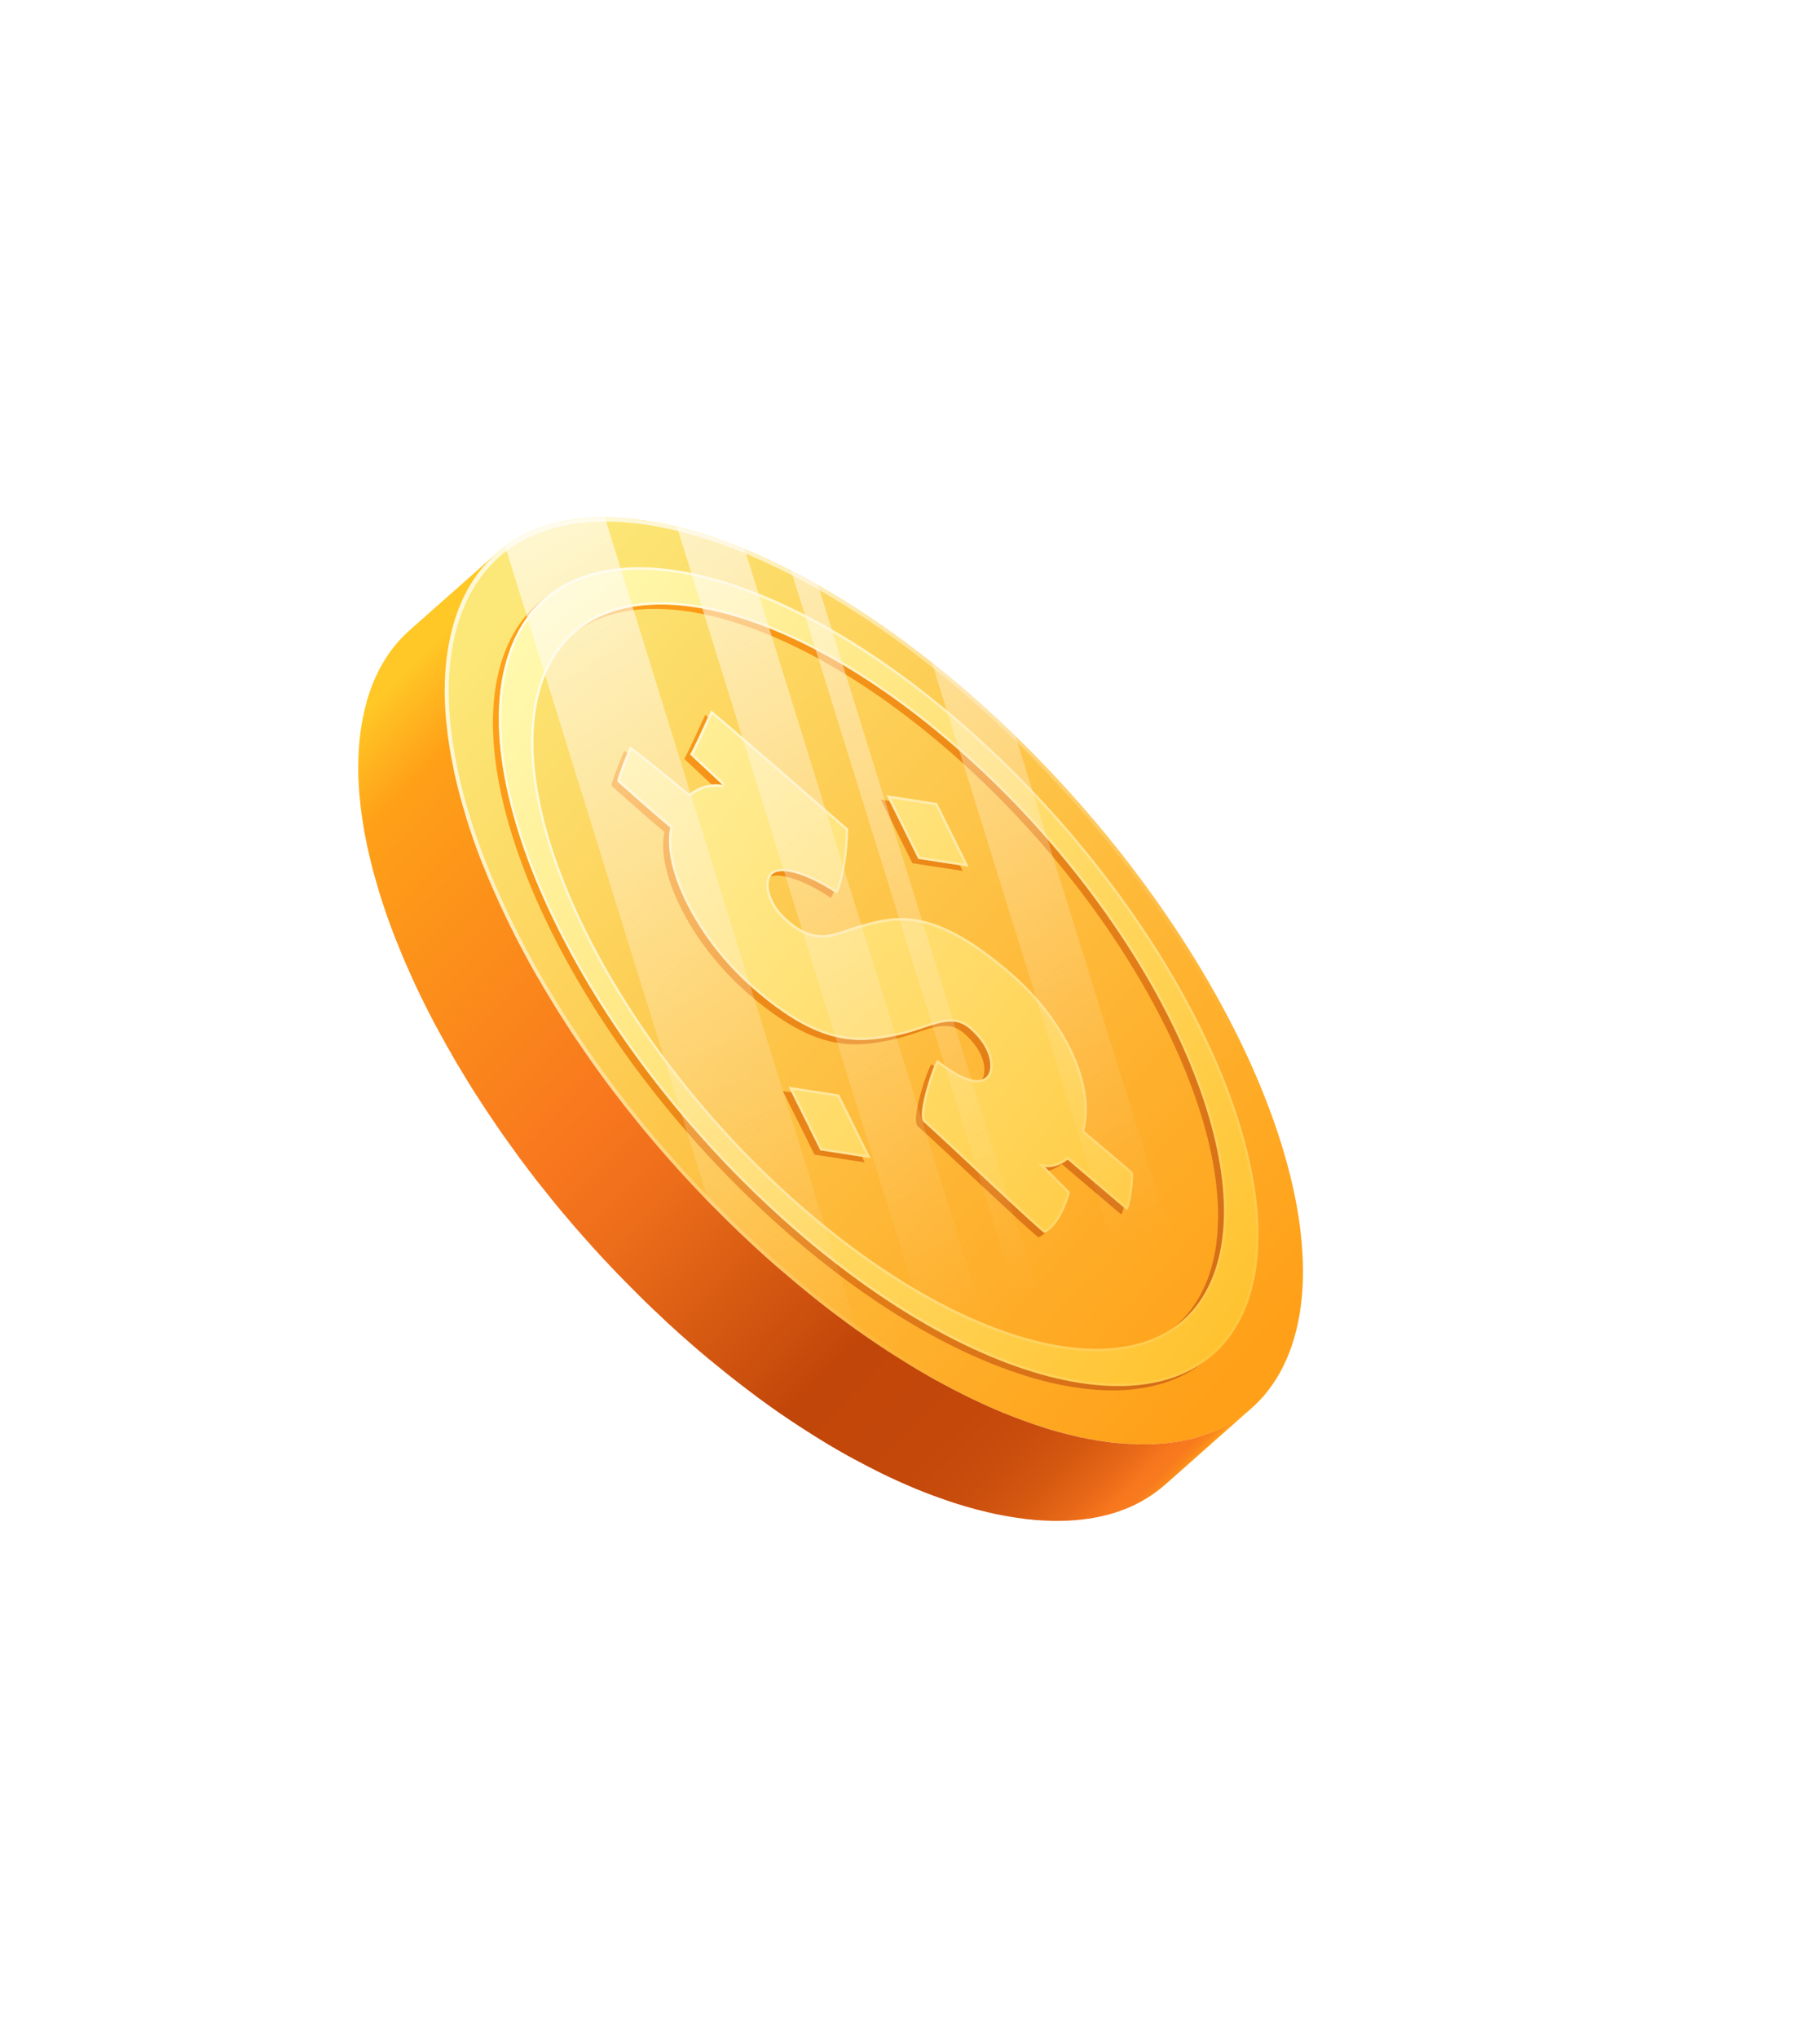 <svg width="176" height="197" viewBox="0 0 176 197" fill="none" xmlns="http://www.w3.org/2000/svg">
<g style="mix-blend-mode:luminosity" filter="url(#filter0_d_1_583)">
<path d="M124.936 126.018C119.792 141.31 97.523 137.945 75.192 118.494C52.861 99.043 38.924 70.883 44.068 55.583C49.212 40.29 71.481 43.663 93.812 63.114C116.142 82.565 130.08 110.725 124.936 126.018Z" fill="url(#paint0_linear_1_583)"/>
<path opacity="0.7" d="M93.812 63.122C71.481 43.671 49.212 40.298 44.068 55.591C38.924 70.884 52.861 99.051 75.192 118.502C97.523 137.953 119.792 141.318 124.936 126.025C130.08 110.725 116.142 82.565 93.812 63.122ZM124.567 125.81C122.28 132.609 116.397 135.897 107.996 135.081C98.509 134.157 86.627 128.004 75.385 118.217C53.239 98.928 39.363 70.93 44.445 55.799C46.732 48.999 52.615 45.711 61.016 46.535C70.503 47.459 82.392 53.612 93.635 63.399C115.773 82.688 129.649 110.686 124.567 125.81Z" fill="url(#paint1_linear_1_583)"/>
<path d="M80.578 102.208L83.627 108.352L78.761 107.598L75.704 101.453L80.578 102.208ZM93.099 80.177L90.049 74.032L85.175 73.278L88.232 79.43L93.099 80.177ZM120.204 121.997C115.684 135.442 95.948 132.4 76.204 115.206C56.461 98.011 44.079 73.078 48.599 59.633C53.119 46.188 72.862 49.245 92.598 66.44C112.349 83.635 124.724 108.553 120.204 121.997ZM91.859 68.657C73.91 53.026 55.968 50.246 51.856 62.467C47.744 74.687 59.01 97.356 76.951 112.988C94.901 128.62 112.842 131.384 116.947 119.164C121.058 106.943 109.808 84.281 91.859 68.657ZM97.342 90.557C89.895 84.073 86.215 84.805 82.703 85.829C80.27 86.461 78.576 87.916 75.604 85.329C74.04 83.966 73.517 82.318 73.863 81.294C74.241 80.162 76.612 80.339 80.362 82.78C80.447 82.649 80.555 82.426 80.655 82.11C81.017 81.024 81.425 78.93 81.448 76.527C78.745 74.171 69.374 66.009 68.196 65.085C68.196 65.085 66.332 69.235 66.163 69.32C66.148 69.358 68.219 71.245 69.336 72.307C68.658 72.13 67.295 72.184 66.086 73.147C63.83 71.268 60.38 68.504 60.357 68.573C60.342 68.627 59.626 70.313 59.302 71.291C59.179 71.661 59.11 71.93 59.156 71.969C59.31 72.1 62.051 74.579 64.254 76.412C63.422 80.092 66.602 87.03 72.285 91.982C78.692 97.557 82.349 97.303 86.122 96.517C89.295 95.886 91.335 94.222 93.214 95.863C95.293 97.672 95.324 99.397 95.109 100.036C94.739 101.137 93.183 101.338 90.103 98.881C90.026 98.812 89.718 99.52 89.403 100.467C88.856 102.092 88.271 104.441 88.763 104.864C90.434 106.32 100.275 115.675 100.445 115.591C101.654 115.029 102.401 113.227 102.724 112.264C102.847 111.887 102.909 111.64 102.909 111.64L100.491 109.215C101.13 109.315 101.962 109.076 102.678 108.506C104.049 109.654 108.122 113.157 108.391 113.35C108.445 113.388 108.507 113.288 108.569 113.096C108.838 112.295 109.146 109.923 108.938 109.708C108.746 109.492 105.696 106.928 104.28 105.734C105.465 101.068 102.293 94.862 97.342 90.557Z" fill="url(#paint2_linear_1_583)"/>
<path d="M81.144 101.793L84.194 107.937L79.327 107.183L76.27 101.038L81.144 101.793ZM93.665 79.762L90.616 73.617L85.742 72.863L88.799 79.015L93.665 79.762ZM120.77 121.582C116.25 135.027 96.514 131.985 76.771 114.791C57.027 97.596 44.645 72.662 49.165 59.218C53.685 45.773 73.429 48.83 93.165 66.025C112.916 83.212 125.29 108.138 120.77 121.582ZM92.425 68.235C74.476 52.603 56.534 49.823 52.422 62.044C48.31 74.264 59.576 96.934 77.518 112.565C95.467 128.197 113.409 130.961 117.513 118.741C121.625 106.521 110.375 83.866 92.425 68.235ZM97.908 90.134C90.462 83.651 86.781 84.382 83.27 85.406C80.836 86.038 79.142 87.493 76.17 84.906C74.607 83.543 74.083 81.895 74.43 80.871C74.807 79.739 77.179 79.916 80.929 82.357C81.014 82.226 81.121 82.003 81.222 81.687C81.583 80.601 81.992 78.507 82.015 76.105C79.312 73.748 69.941 65.586 68.762 64.662C68.762 64.662 66.899 68.812 66.73 68.897C66.714 68.936 68.785 70.822 69.902 71.885C69.224 71.708 67.862 71.761 66.653 72.724C64.396 70.845 60.947 68.081 60.923 68.15C60.908 68.204 60.192 69.89 59.869 70.868C59.745 71.238 59.676 71.507 59.722 71.546C59.876 71.677 62.618 74.156 64.82 75.989C63.988 79.67 67.168 86.608 72.851 91.559C79.258 97.134 82.915 96.88 86.689 96.094C89.861 95.463 91.902 93.8 93.781 95.44C95.86 97.249 95.891 98.974 95.675 99.613C95.305 100.715 93.75 100.915 90.67 98.458C90.593 98.389 90.285 99.097 89.969 100.045C89.422 101.669 88.837 104.018 89.33 104.442C91.001 105.897 100.842 115.253 101.011 115.168C102.22 114.606 102.967 112.804 103.29 111.841C103.414 111.464 103.475 111.218 103.475 111.218L101.057 108.792C101.697 108.892 102.528 108.654 103.244 108.084C104.615 109.231 108.688 112.735 108.958 112.927C109.012 112.966 109.073 112.866 109.135 112.673C109.405 111.865 109.713 109.501 109.505 109.285C109.312 109.069 106.263 106.505 104.846 105.312C106.032 100.645 102.859 94.447 97.908 90.134Z" fill="url(#paint3_linear_1_583)"/>
<path opacity="0.7" d="M97.908 90.134C90.462 83.651 86.781 84.382 83.27 85.406C80.837 86.038 79.142 87.493 76.17 84.906C74.607 83.543 74.083 81.895 74.43 80.871C74.807 79.739 77.179 79.916 80.929 82.357C81.014 82.226 81.121 82.003 81.222 81.687C81.584 80.601 81.992 78.507 82.015 76.104C79.312 73.748 69.941 65.586 68.763 64.662C68.763 64.662 66.899 68.812 66.73 68.897C66.714 68.935 68.786 70.822 69.902 71.885C69.225 71.707 67.862 71.761 66.653 72.724C64.397 70.845 60.947 68.081 60.924 68.15C60.908 68.204 60.192 69.89 59.869 70.868C59.745 71.238 59.676 71.507 59.722 71.546C59.876 71.677 62.618 74.156 64.82 75.989C63.988 79.67 67.169 86.608 72.851 91.559C79.258 97.134 82.916 96.88 86.689 96.094C89.861 95.463 91.902 93.8 93.781 95.44C95.86 97.249 95.891 98.974 95.675 99.613C95.305 100.714 93.75 100.915 90.67 98.458C90.593 98.389 90.285 99.097 89.969 100.045C89.422 101.669 88.837 104.018 89.33 104.441C91.001 105.897 100.842 115.253 101.011 115.168C102.22 114.606 102.967 112.804 103.291 111.841C103.414 111.464 103.475 111.218 103.475 111.218L101.058 108.792C101.697 108.892 102.528 108.653 103.244 108.084C104.615 109.231 108.689 112.735 108.958 112.927C109.012 112.966 109.074 112.866 109.135 112.673C109.405 111.872 109.713 109.5 109.505 109.285C109.312 109.069 106.263 106.505 104.846 105.312C106.032 100.645 102.859 94.446 97.908 90.134ZM109.351 109.439C109.443 109.685 109.204 111.795 108.927 112.604C108.927 112.604 108.927 112.604 108.927 112.611C108.457 112.226 107.187 111.141 106.047 110.163C105.008 109.277 103.976 108.392 103.406 107.914L103.26 107.791L103.113 107.907C102.505 108.384 101.789 108.638 101.188 108.576L100.403 108.461L103.221 111.295C103.19 111.402 103.144 111.572 103.075 111.78C102.821 112.534 102.128 114.313 101.027 114.914C100.403 114.436 96.992 111.256 94.235 108.669C92.133 106.705 90.154 104.857 89.484 104.272C89.222 104.041 89.415 102.432 90.192 100.122C90.416 99.459 90.6 99.005 90.716 98.782C92.164 99.906 93.365 100.522 94.289 100.607C95.09 100.684 95.675 100.345 95.898 99.683C96.16 98.905 96.045 97.095 93.935 95.263C93.434 94.824 92.888 94.585 92.272 94.523C91.34 94.431 90.354 94.762 89.207 95.139C88.452 95.394 87.59 95.678 86.65 95.871C85.087 96.202 83.747 96.387 82.261 96.241C79.435 95.963 76.494 94.423 73.013 91.389C67.122 86.253 64.296 79.431 65.059 76.043L65.09 75.904L64.982 75.812C63.719 74.764 62.079 73.332 60.092 71.561L59.961 71.446C59.977 71.376 60.007 71.23 60.107 70.945C60.361 70.183 60.854 68.997 61.062 68.481C61.717 68.982 64.466 71.192 66.529 72.909L66.676 73.032L66.822 72.916C67.977 71.985 69.178 72.023 69.525 72.062C69.656 72.077 69.771 72.093 69.871 72.123L70.087 71.731C69.617 71.284 68.986 70.691 68.401 70.152C67.846 69.636 67.276 69.105 67.045 68.882C67.261 68.527 67.731 67.588 68.87 65.039C70.087 66.04 74.43 69.798 81.799 76.22C81.768 78.591 81.36 80.609 81.021 81.625C80.96 81.81 80.906 81.941 80.86 82.041C78.95 80.825 77.294 80.116 76.055 80.001C74.746 79.87 74.345 80.455 74.222 80.809C73.868 81.856 74.291 83.581 76.032 85.098C77.11 86.038 78.08 86.515 79.096 86.615C80.128 86.715 81.044 86.4 82.015 86.061C82.438 85.915 82.877 85.76 83.339 85.645C84.802 85.222 86.25 84.852 87.99 85.021C90.832 85.299 93.935 86.985 97.769 90.319C102.906 94.793 105.732 100.938 104.646 105.265L104.607 105.404L104.715 105.496C107.441 107.783 109.22 109.3 109.351 109.439ZM76.27 101.038L79.327 107.183L84.194 107.937L81.145 101.792L76.27 101.038ZM79.481 106.975L76.678 101.33L80.991 102L83.786 107.637L79.481 106.975ZM93.172 66.017C73.429 48.822 53.693 45.765 49.173 59.21C44.653 72.655 57.035 97.588 76.778 114.783C96.522 131.978 116.258 135.019 120.778 121.575C125.29 108.138 112.916 83.212 93.172 66.017ZM120.555 121.505C118.553 127.465 113.37 130.353 105.963 129.629C97.523 128.805 86.935 123.33 76.933 114.613C57.251 97.473 44.899 72.655 49.396 59.287C51.398 53.327 56.581 50.447 63.981 51.171C72.428 51.995 83.008 57.47 93.026 66.194C112.693 83.335 125.044 108.145 120.555 121.505ZM92.579 68.065C83.409 60.08 73.698 55.059 65.929 54.305C58.975 53.627 54.101 56.353 52.207 61.982C48.072 74.287 59.361 97.064 77.371 112.75C86.535 120.735 96.245 125.748 104.014 126.503C110.975 127.18 115.85 124.454 117.744 118.826C121.871 106.52 110.59 83.751 92.579 68.065ZM117.521 118.749C113.409 130.969 95.467 128.204 77.525 112.573C59.576 96.941 48.318 74.272 52.43 62.051C56.542 49.831 74.484 52.611 92.433 68.242C110.375 83.866 121.625 106.52 117.521 118.749ZM93.665 79.762L90.616 73.617L85.742 72.862L88.799 79.015L93.665 79.762ZM90.462 73.833L93.265 79.469L88.96 78.807L86.157 73.163L90.462 73.833Z" fill="url(#paint4_linear_1_583)"/>
<path d="M107.874 142.189C107.982 142.158 108.082 142.119 108.182 142.081C108.413 142.004 108.637 141.919 108.86 141.834C108.983 141.788 109.099 141.734 109.222 141.68C109.422 141.596 109.622 141.503 109.815 141.411C109.938 141.349 110.053 141.288 110.169 141.226C110.361 141.126 110.546 141.026 110.723 140.91C110.831 140.841 110.947 140.78 111.054 140.71C111.247 140.587 111.432 140.456 111.617 140.325C111.709 140.264 111.801 140.202 111.886 140.133C112.156 139.933 112.417 139.725 112.664 139.501C112.664 139.501 112.664 139.501 112.671 139.501L121.034 132.101C120.78 132.325 120.518 132.533 120.249 132.733C120.164 132.794 120.071 132.856 119.979 132.918C119.794 133.048 119.602 133.179 119.409 133.303C119.301 133.372 119.186 133.433 119.078 133.503C118.893 133.611 118.709 133.718 118.524 133.818C118.408 133.88 118.285 133.942 118.169 134.003C117.977 134.096 117.777 134.188 117.577 134.273C117.461 134.327 117.338 134.373 117.215 134.427C116.991 134.519 116.76 134.596 116.529 134.673C116.429 134.712 116.329 134.75 116.221 134.781C115.883 134.889 115.544 134.989 115.189 135.074C115.151 135.081 115.112 135.089 115.082 135.097C114.774 135.174 114.458 135.235 114.135 135.297C113.75 135.366 113.364 135.42 112.972 135.466C112.933 135.474 112.895 135.482 112.849 135.482C112.41 135.528 111.963 135.559 111.509 135.582C111.37 135.59 111.224 135.59 111.078 135.59C110.762 135.597 110.446 135.605 110.115 135.597C109.938 135.597 109.753 135.582 109.568 135.574C109.268 135.559 108.975 135.551 108.667 135.528C108.452 135.513 108.236 135.489 108.013 135.474C107.789 135.451 107.566 135.428 107.343 135.405C107.112 135.374 106.873 135.343 106.634 135.305C106.403 135.274 106.18 135.235 105.949 135.197C105.71 135.158 105.464 135.112 105.225 135.066C104.994 135.02 104.756 134.974 104.517 134.927C104.27 134.873 104.024 134.82 103.778 134.758C103.539 134.704 103.3 134.642 103.062 134.581C102.8 134.512 102.538 134.442 102.276 134.373C102.053 134.311 101.829 134.25 101.598 134.18C101.329 134.103 101.059 134.019 100.79 133.926C100.559 133.857 100.336 133.78 100.105 133.703C99.827 133.611 99.55 133.51 99.273 133.41C99.042 133.326 98.819 133.249 98.588 133.164C98.303 133.056 98.018 132.941 97.733 132.833C97.502 132.74 97.279 132.656 97.048 132.563C96.786 132.456 96.524 132.34 96.262 132.232C95.985 132.117 95.708 131.994 95.431 131.87C95.169 131.755 94.907 131.632 94.645 131.508C94.36 131.377 94.083 131.247 93.798 131.108C93.536 130.977 93.267 130.846 92.997 130.708C92.712 130.561 92.427 130.423 92.142 130.276C91.873 130.138 91.603 129.991 91.334 129.845C91.049 129.691 90.764 129.537 90.472 129.383C90.271 129.268 90.063 129.152 89.863 129.037C89.409 128.782 88.955 128.513 88.5 128.243C88.277 128.113 88.054 127.974 87.83 127.835C87.376 127.558 86.922 127.273 86.467 126.981C86.26 126.85 86.059 126.719 85.851 126.588C85.212 126.172 84.565 125.741 83.919 125.294C83.903 125.287 83.895 125.279 83.88 125.271C83.226 124.817 82.563 124.347 81.901 123.862C81.593 123.639 81.285 123.4 80.969 123.169C80.731 122.992 80.492 122.815 80.253 122.63C79.915 122.368 79.576 122.106 79.237 121.837C79.013 121.66 78.79 121.49 78.567 121.306C78.197 121.005 77.82 120.697 77.45 120.389C77.258 120.235 77.065 120.081 76.88 119.919C76.318 119.45 75.756 118.965 75.186 118.48C74.439 117.833 73.7 117.17 72.977 116.501C72.738 116.277 72.499 116.054 72.26 115.831C71.775 115.376 71.29 114.922 70.82 114.46C70.543 114.19 70.274 113.921 69.996 113.651C69.565 113.228 69.142 112.804 68.718 112.373C68.433 112.088 68.156 111.796 67.879 111.503C67.478 111.08 67.07 110.656 66.678 110.232C66.4 109.932 66.131 109.64 65.854 109.339C65.461 108.908 65.068 108.469 64.683 108.03C64.421 107.738 64.167 107.445 63.913 107.152C63.513 106.69 63.128 106.228 62.735 105.766C62.504 105.489 62.265 105.212 62.042 104.935C61.603 104.403 61.18 103.864 60.756 103.333C60.587 103.117 60.417 102.91 60.248 102.694C59.663 101.947 59.093 101.192 58.531 100.438C58.392 100.253 58.261 100.06 58.123 99.876C57.722 99.321 57.314 98.767 56.929 98.212C56.737 97.935 56.544 97.65 56.352 97.373C56.028 96.903 55.712 96.441 55.397 95.972C55.189 95.664 54.996 95.356 54.796 95.047C54.511 94.609 54.226 94.162 53.949 93.723C53.749 93.4 53.549 93.076 53.356 92.753C53.094 92.322 52.833 91.89 52.578 91.467C52.347 91.074 52.117 90.674 51.885 90.281C51.739 90.027 51.593 89.773 51.454 89.526C51.192 89.057 50.938 88.595 50.692 88.125C50.584 87.917 50.469 87.717 50.361 87.509C50.007 86.839 49.668 86.169 49.337 85.507C49.298 85.43 49.267 85.353 49.229 85.276C48.936 84.683 48.659 84.09 48.382 83.505C48.297 83.32 48.212 83.127 48.128 82.943C47.92 82.481 47.712 82.019 47.512 81.557C47.419 81.333 47.319 81.11 47.227 80.894C47.042 80.448 46.865 80.009 46.688 79.57C46.603 79.362 46.526 79.154 46.441 78.954C46.226 78.392 46.018 77.837 45.825 77.283C45.802 77.214 45.771 77.137 45.748 77.06C45.525 76.428 45.325 75.805 45.132 75.189C45.071 75.004 45.025 74.819 44.971 74.642C44.84 74.203 44.709 73.764 44.593 73.333C44.532 73.117 44.478 72.894 44.416 72.678C44.308 72.27 44.208 71.87 44.116 71.469C44.07 71.261 44.016 71.046 43.969 70.838C43.885 70.468 43.816 70.099 43.746 69.737C43.692 69.475 43.638 69.213 43.592 68.951C43.523 68.582 43.469 68.212 43.415 67.85C43.377 67.611 43.338 67.365 43.307 67.126C43.253 66.726 43.215 66.333 43.176 65.941C43.153 65.748 43.13 65.548 43.115 65.355C43.069 64.77 43.03 64.192 43.015 63.63V63.623C42.999 63.099 42.999 62.591 43.015 62.083C43.015 61.975 43.022 61.867 43.022 61.759C43.038 61.266 43.069 60.781 43.115 60.304C43.123 60.227 43.13 60.142 43.138 60.065C43.184 59.626 43.238 59.203 43.307 58.779C43.323 58.702 43.33 58.625 43.346 58.548C43.423 58.094 43.515 57.647 43.623 57.208C43.646 57.116 43.669 57.016 43.692 56.923C43.808 56.477 43.931 56.038 44.07 55.607C44.924 53.066 46.249 51.048 47.966 49.523L39.603 56.923C37.886 58.448 36.562 60.466 35.707 63.007C35.561 63.43 35.438 63.877 35.33 64.323C35.307 64.416 35.284 64.516 35.261 64.608C35.153 65.047 35.06 65.494 34.983 65.956C34.968 66.033 34.96 66.11 34.945 66.187C34.876 66.61 34.822 67.042 34.775 67.473C34.768 67.55 34.76 67.635 34.752 67.712C34.706 68.189 34.683 68.674 34.66 69.167C34.66 69.275 34.652 69.382 34.652 69.49C34.637 69.999 34.637 70.507 34.652 71.03V71.038C34.668 71.608 34.706 72.178 34.752 72.763C34.768 72.955 34.791 73.148 34.814 73.34C34.852 73.741 34.891 74.134 34.945 74.542C34.976 74.78 35.014 75.019 35.053 75.258C35.106 75.627 35.16 75.997 35.23 76.367C35.276 76.628 35.33 76.89 35.384 77.144C35.438 77.406 35.476 77.668 35.538 77.93C35.561 78.038 35.592 78.145 35.615 78.253C35.661 78.461 35.707 78.669 35.761 78.877C35.853 79.277 35.953 79.686 36.061 80.094C36.115 80.309 36.177 80.525 36.238 80.74C36.362 81.172 36.485 81.611 36.616 82.049C36.67 82.234 36.724 82.419 36.785 82.604C36.978 83.212 37.178 83.82 37.394 84.436C37.401 84.452 37.401 84.46 37.409 84.475C37.432 84.544 37.463 84.621 37.486 84.698C37.678 85.253 37.886 85.807 38.102 86.369C38.179 86.577 38.264 86.785 38.348 86.985C38.525 87.424 38.703 87.863 38.887 88.31C38.98 88.533 39.072 88.756 39.172 88.98C39.373 89.442 39.58 89.904 39.788 90.374C39.873 90.558 39.95 90.743 40.042 90.928C40.073 90.997 40.104 91.059 40.127 91.12C40.366 91.644 40.62 92.16 40.882 92.683C40.92 92.76 40.959 92.845 40.997 92.922C41.328 93.585 41.667 94.254 42.021 94.924C42.129 95.124 42.245 95.332 42.352 95.533C42.607 96.002 42.861 96.464 43.123 96.934C43.261 97.188 43.407 97.442 43.554 97.689C43.708 97.951 43.846 98.212 44 98.474C44.077 98.605 44.162 98.736 44.239 98.875C44.493 99.306 44.755 99.737 45.017 100.168C45.217 100.492 45.41 100.815 45.61 101.131C45.887 101.577 46.172 102.016 46.464 102.455C46.665 102.763 46.857 103.071 47.065 103.379C47.381 103.849 47.704 104.319 48.02 104.788C48.212 105.066 48.397 105.343 48.59 105.62C48.982 106.174 49.383 106.737 49.791 107.291C49.914 107.46 50.037 107.638 50.16 107.807C50.168 107.822 50.184 107.838 50.191 107.853C50.754 108.608 51.323 109.362 51.908 110.117C52.07 110.325 52.24 110.533 52.409 110.741C52.833 111.28 53.264 111.819 53.703 112.358C53.934 112.635 54.165 112.912 54.396 113.189C54.781 113.651 55.173 114.113 55.574 114.575C55.828 114.868 56.09 115.168 56.352 115.461C56.737 115.9 57.129 116.339 57.522 116.77C57.791 117.07 58.069 117.363 58.338 117.656C58.739 118.087 59.139 118.51 59.547 118.934C59.824 119.226 60.102 119.511 60.386 119.796C60.81 120.227 61.234 120.651 61.665 121.082C61.934 121.352 62.204 121.621 62.481 121.891C62.958 122.353 63.444 122.807 63.929 123.261C64.167 123.485 64.398 123.708 64.637 123.931C65.361 124.601 66.1 125.263 66.847 125.91C67.409 126.403 67.979 126.881 68.541 127.35C68.734 127.512 68.918 127.658 69.111 127.812C69.488 128.12 69.858 128.428 70.235 128.729C70.466 128.913 70.689 129.09 70.921 129.268C71.252 129.529 71.59 129.791 71.922 130.045C72.16 130.23 72.407 130.407 72.645 130.592C72.892 130.777 73.138 130.962 73.377 131.146C73.439 131.193 73.5 131.231 73.562 131.277C74.224 131.762 74.886 132.232 75.541 132.687C75.548 132.694 75.556 132.702 75.572 132.702C76.218 133.149 76.865 133.58 77.512 133.996C77.72 134.126 77.92 134.257 78.128 134.388C78.582 134.681 79.037 134.966 79.491 135.243C79.714 135.382 79.938 135.513 80.161 135.651C80.615 135.921 81.077 136.19 81.531 136.444C81.67 136.521 81.809 136.606 81.947 136.683C82.009 136.721 82.078 136.752 82.14 136.783C82.425 136.945 82.717 137.099 83.002 137.245C83.272 137.391 83.541 137.538 83.811 137.676C84.096 137.823 84.381 137.961 84.658 138.108C84.927 138.238 85.197 138.377 85.459 138.508C85.736 138.647 86.021 138.77 86.298 138.901C86.567 139.024 86.829 139.147 87.099 139.27C87.376 139.393 87.646 139.509 87.923 139.624C88.138 139.717 88.346 139.809 88.562 139.902C88.616 139.925 88.662 139.94 88.716 139.963C88.947 140.056 89.17 140.14 89.401 140.233C89.686 140.348 89.979 140.456 90.264 140.564C90.495 140.649 90.726 140.733 90.957 140.81C91.234 140.91 91.511 141.011 91.788 141.103C92.019 141.18 92.243 141.249 92.474 141.326C92.743 141.411 93.013 141.496 93.282 141.573C93.513 141.642 93.737 141.704 93.96 141.765C94.129 141.811 94.299 141.865 94.46 141.904C94.553 141.927 94.645 141.95 94.737 141.973C94.976 142.035 95.223 142.089 95.461 142.15C95.708 142.212 95.954 142.266 96.201 142.32C96.439 142.373 96.67 142.412 96.909 142.458C97.155 142.504 97.394 142.551 97.633 142.589C97.864 142.628 98.095 142.666 98.318 142.697C98.557 142.728 98.788 142.766 99.027 142.797C99.25 142.828 99.473 142.851 99.697 142.866C99.827 142.882 99.966 142.897 100.097 142.913C100.182 142.92 100.259 142.92 100.343 142.928C100.644 142.951 100.944 142.966 101.244 142.974C101.429 142.982 101.606 142.99 101.783 142.997C102.107 143.005 102.43 142.997 102.746 142.99C102.884 142.99 103.031 142.99 103.169 142.982C103.624 142.959 104.07 142.928 104.509 142.882C104.548 142.874 104.586 142.866 104.632 142.866C105.025 142.82 105.418 142.766 105.795 142.697C105.826 142.689 105.857 142.689 105.888 142.682C106.18 142.628 106.465 142.566 106.75 142.497C106.788 142.489 106.819 142.481 106.858 142.474C107.197 142.389 107.535 142.296 107.874 142.189Z" fill="url(#paint5_linear_1_583)"/>
<path opacity="0.7" d="M82.894 124.57C80.346 122.76 77.774 120.743 75.202 118.495C72.884 116.477 70.666 114.359 68.541 112.18L48.852 48.807C51.4 46.928 54.688 46.012 58.492 46.012L82.894 124.57ZM79.106 52.557C78.228 52.064 77.366 51.602 76.503 51.156L102.361 134.38C103.154 134.596 103.939 134.796 104.709 134.958L79.106 52.557ZM91.219 129.783C93.567 131.046 95.862 132.109 98.079 132.963L72.014 49.084C69.75 48.152 67.563 47.436 65.469 46.928L91.219 129.783ZM98.21 67.164C96.786 65.778 95.323 64.431 93.814 63.114C92.582 62.044 91.349 61.027 90.125 60.049L113.534 135.381C115.505 135.096 117.299 134.511 118.863 133.626L98.21 67.164Z" fill="url(#paint6_linear_1_583)"/>
</g>
<defs>
<filter id="filter0_d_1_583" x="-15.359" y="0" width="191.363" height="197" filterUnits="userSpaceOnUse" color-interpolation-filters="sRGB">
<feFlood flood-opacity="0" result="BackgroundImageFix"/>
<feColorMatrix in="SourceAlpha" type="matrix" values="0 0 0 0 0 0 0 0 0 0 0 0 0 0 0 0 0 0 127 0" result="hardAlpha"/>
<feOffset dy="4"/>
<feGaussianBlur stdDeviation="25"/>
<feColorMatrix type="matrix" values="0 0 0 0 0.067 0 0 0 0 0.094 0 0 0 0 0.286 0 0 0 0.5 0"/>
<feBlend mode="normal" in2="BackgroundImageFix" result="effect1_dropShadow_1_583"/>
<feBlend mode="normal" in="SourceGraphic" in2="effect1_dropShadow_1_583" result="shape"/>
</filter>
<linearGradient id="paint0_linear_1_583" x1="44.603" y1="54.575" x2="122.512" y2="125.321" gradientUnits="userSpaceOnUse">
<stop offset="0.032" stop-color="#FCE878"/>
<stop offset="0.053" stop-color="#FCE676"/>
<stop offset="0.698" stop-color="#FEB432"/>
<stop offset="1" stop-color="#FFA018"/>
</linearGradient>
<linearGradient id="paint1_linear_1_583" x1="108.477" y1="110.975" x2="44.842" y2="57.442" gradientUnits="userSpaceOnUse">
<stop stop-color="#FFE6B9" stop-opacity="0"/>
<stop offset="0.382" stop-color="#FFF3DE" stop-opacity="0.424"/>
<stop offset="0.704" stop-color="#FFFCF6" stop-opacity="0.781"/>
<stop offset="0.901" stop-color="white"/>
</linearGradient>
<linearGradient id="paint2_linear_1_583" x1="46.71" y1="56.952" x2="122.757" y2="125.276" gradientUnits="userSpaceOnUse">
<stop offset="0.043" stop-color="#FFA018"/>
<stop offset="0.987" stop-color="#D36B18"/>
</linearGradient>
<linearGradient id="paint3_linear_1_583" x1="138.122" y1="130.241" x2="37.83" y2="55.068" gradientUnits="userSpaceOnUse">
<stop stop-color="#FFB817"/>
<stop offset="0.989" stop-color="#FFFFBC"/>
</linearGradient>
<linearGradient id="paint4_linear_1_583" x1="138.122" y1="130.241" x2="37.83" y2="55.068" gradientUnits="userSpaceOnUse">
<stop stop-color="#FFE6B9" stop-opacity="0"/>
<stop offset="0.382" stop-color="#FFF3DE" stop-opacity="0.424"/>
<stop offset="0.704" stop-color="#FFFCF6" stop-opacity="0.781"/>
<stop offset="0.901" stop-color="white"/>
</linearGradient>
<linearGradient id="paint5_linear_1_583" x1="31.42" y1="62.361" x2="111.771" y2="141.134" gradientUnits="userSpaceOnUse">
<stop offset="0.039" stop-color="#FFC826"/>
<stop offset="0.111" stop-color="#FFA018"/>
<stop offset="0.426" stop-color="#F8771E"/>
<stop offset="0.513" stop-color="#EC6D1A"/>
<stop offset="0.668" stop-color="#CD510E"/>
<stop offset="0.721" stop-color="#C14609"/>
<stop offset="0.835" stop-color="#C3480A"/>
<stop offset="0.886" stop-color="#CA4E0D"/>
<stop offset="0.925" stop-color="#D75A11"/>
<stop offset="0.958" stop-color="#E96A18"/>
<stop offset="0.977" stop-color="#F8771E"/>
<stop offset="0.986" stop-color="#F87A1E"/>
<stop offset="0.992" stop-color="#FA821C"/>
<stop offset="0.997" stop-color="#FC901A"/>
<stop offset="1" stop-color="#FFA018"/>
</linearGradient>
<linearGradient id="paint6_linear_1_583" x1="99.148" y1="121.302" x2="57.665" y2="38.133" gradientUnits="userSpaceOnUse">
<stop stop-color="#FFE6B9" stop-opacity="0"/>
<stop offset="1" stop-color="white"/>
</linearGradient>
</defs>
</svg>
